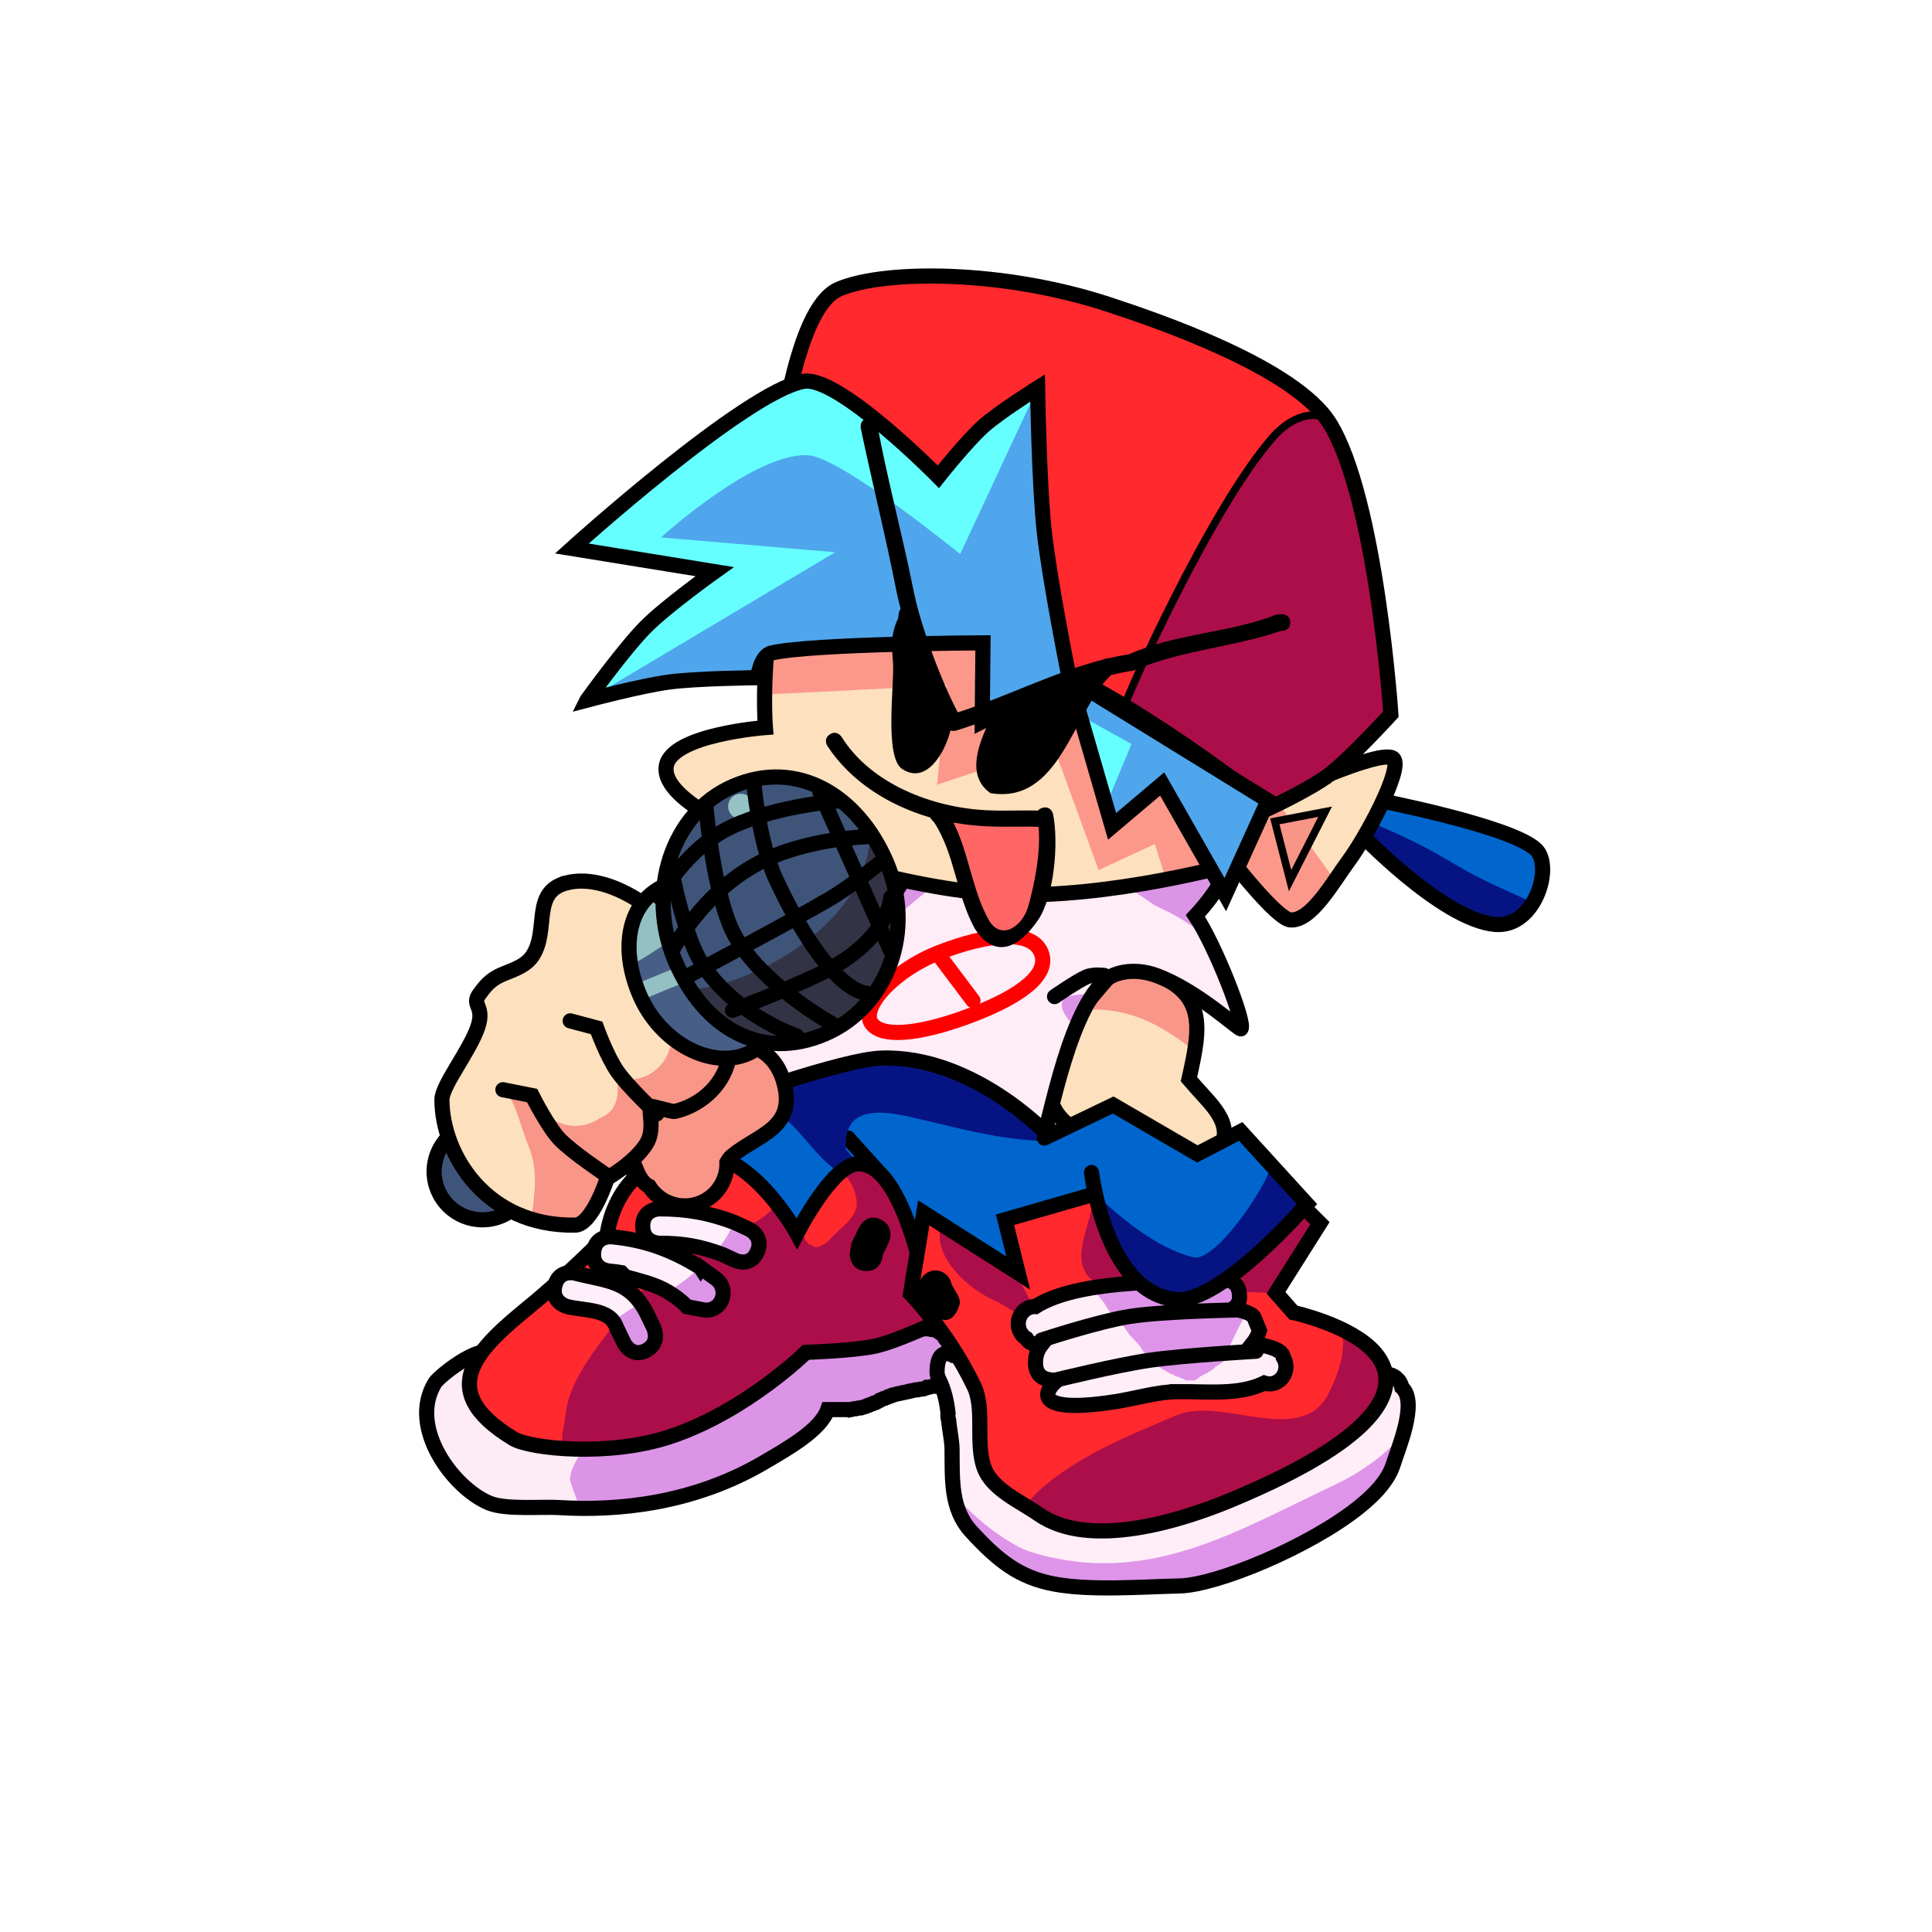 <svg version="1.1" xmlns="http://www.w3.org/2000/svg" xmlns:xlink="http://www.w3.org/1999/xlink" width="127.667" height="127.667" viewBox="0,0,127.667,127.667"><g transform="translate(-176.167,-116.167)"><g data-paper-data="{&quot;isPaintingLayer&quot;:true}" fill-rule="nonzero" stroke-linejoin="miter" stroke-miterlimit="10" stroke-dasharray="" stroke-dashoffset="0" style="mix-blend-mode: normal"><g stroke="#000000" stroke-width="1" stroke-linecap="butt"><path d="M230.656,178.82c0.456,-1.215 1.878,-4.126 3.137,-4.707c3.592,-1.657 4.791,2.112 5.07,4.651c0.003,2.369 -1.227,6.102 -3.572,8.763c-1.617,1.835 -4.035,2.948 -5.534,3.616c-0.511,0.228 -2.097,0.035 -4.17,-3.227c-1.938,-3.05 -3.111,-7.581 -1.953,-8.317c0.996,-0.633 6.705,0.075 6.705,0.075z" fill="#dc94e7"/><path d="M226.819,183.195c0.055,0.04 0.086,0.072 0.086,0.072l0.673,0.775c0.304,0.816 0.283,1.553 0.298,2.27c0.018,0.883 -0.013,1.735 -0.583,2.668c-4.001,5.343 -14.936,7.043 -14.936,-2.12c0.019,-3.822 3.586,-5.001 7.326,-5.069c2.548,-0.047 5.177,0.314 6.817,1.13c0,0 0.183,0.092 0.319,0.275z" fill="#f89688"/></g><g><g stroke-linecap="butt"><path d="M250.945,180.194l0.959,0.131c4.092,1.341 3.593,3.73 2.828,7.153c0.148,0.171 0.296,0.341 0.444,0.512c1.05,1.21 2.955,2.773 1.162,4.594c-0.8,0.812 -2.382,0.247 -3.269,0.079c-2.115,-0.4 -6.114,-1.053 -7.253,-3.286c-1.473,-2.885 2.015,-6.797 3.688,-8.726c0,0 0.397,-0.457 0.931,-0.396c0.268,-0.088 0.509,-0.061 0.509,-0.061z" fill="#fde0be" stroke="none" stroke-width="0.5"/><path d="M250.945,180.194l0.959,0.131c3.305,1.083 3.615,2.85 3.209,5.294c-2.352,-1.818 -4.356,-2.91 -7.458,-2.731c0.657,-0.873 1.337,-1.648 1.848,-2.237c0,0 0.397,-0.457 0.931,-0.396c0.268,-0.088 0.509,-0.061 0.509,-0.061z" fill="#f89688" stroke="none" stroke-width="0.5"/><path d="M250.945,180.194l0.959,0.131c4.092,1.341 3.593,3.73 2.828,7.153c0.148,0.171 0.296,0.341 0.444,0.512c1.05,1.21 2.955,2.773 1.162,4.594c-0.8,0.812 -2.382,0.247 -3.269,0.079c-2.115,-0.4 -6.114,-1.053 -7.253,-3.286c-1.473,-2.885 2.015,-6.797 3.688,-8.726c0,0 0.397,-0.457 0.931,-0.396c0.268,-0.088 0.509,-0.061 0.509,-0.061z" fill="none" stroke="#000000" stroke-width="1"/></g><g><path d="M236.267,190.748c-3.316,-0.65 -7.491,-0.079 -10.889,-0.077h-0.169c0,0 -0.077,0 -0.19,-0.021c-0.071,0.032 -0.15,0.058 -0.238,0.079c-1.067,0.255 -1.314,-0.851 -1.314,-0.851c-0.406,-1.848 0.41,-2.922 1.251,-3.97c1.699,-2.115 4.797,-3.321 7.232,-4.933l0.371,-0.197c1.738,-3.857 4.383,-8.382 7.653,-11.327c2.118,-1.907 4.204,-3.355 7.467,-2.844c1.318,0.671 2.197,1.295 3.184,2.421l0.158,0.237c0.025,-0.002 0.039,-0.002 0.039,-0.002c1.642,0.054 2.439,-0.549 4.22,-0.16c2.509,0.548 2.887,1.667 2.723,2.937c-0.205,1.583 -1.438,3.401 -2.607,4.641c1.297,1.922 3.331,7.104 3.013,7.469c-0.084,0.118 -2.962,-2.604 -5.682,-3.556c-1.298,-0.454 -2.651,-0.236 -3.329,0.38c-2.639,2.397 -3.833,10.683 -4.201,10.657c-3.11,-0.009 -5.683,-0.295 -8.694,-0.884z" fill="#feecf7" stroke="none" stroke-width="0.5" stroke-linecap="butt"/><path d="M239.976,169.452c2.118,-1.907 4.204,-3.355 7.467,-2.844c1.318,0.671 2.197,1.295 3.184,2.421l0.158,0.237c0.025,-0.002 0.039,-0.002 0.039,-0.002c1.642,0.054 2.439,-0.549 4.22,-0.16c2.509,0.548 2.887,1.667 2.723,2.937c-0.205,1.583 -1.438,3.401 -2.607,4.641c0.264,0.392 0.559,0.918 0.858,1.512c-1.043,-0.912 -2.281,-1.636 -3.555,-2.204c-1.022,-0.746 -2.106,-1.41 -3.088,-1.862c-3.107,-0.519 -6.145,-2.016 -9.386,-0.675c-2.168,0.897 -4.244,3.177 -6.219,4.539c0,0 -0.076,0.052 -0.16,0.149c1.655,-3.147 3.822,-6.396 6.367,-8.689z" fill="#dc94e7" stroke="none" stroke-width="0.5" stroke-linecap="butt"/><path d="M247.117,183.963c-1.71,-1.889 -0.368,-2.161 1.27,-2.069c-0.423,0.625 -0.801,1.393 -1.138,2.221c-0.043,-0.052 -0.087,-0.103 -0.132,-0.152z" fill="#dc94e7" stroke="none" stroke-width="0.5" stroke-linecap="butt"/><path d="M236.267,190.748c-3.316,-0.65 -7.491,-0.079 -10.889,-0.077h-0.169c0,0 -0.077,0 -0.19,-0.021c-0.071,0.032 -0.15,0.058 -0.238,0.079c-1.067,0.255 -1.314,-0.851 -1.314,-0.851c-0.406,-1.848 0.41,-2.922 1.251,-3.97c1.699,-2.115 4.797,-3.321 7.232,-4.933l0.371,-0.197c1.738,-3.857 4.383,-8.382 7.653,-11.327c2.118,-1.907 4.204,-3.355 7.467,-2.844c1.318,0.671 2.197,1.295 3.184,2.421l0.197,0.236c1.642,0.054 2.439,-0.549 4.22,-0.16c2.509,0.548 2.887,1.667 2.723,2.937c-0.205,1.583 -1.438,3.401 -2.607,4.641c1.297,1.922 3.331,7.104 3.013,7.469c-0.084,0.118 -2.962,-2.604 -5.682,-3.556c-1.298,-0.454 -2.651,-0.236 -3.329,0.38c-2.639,2.397 -3.833,10.683 -4.201,10.657c-3.11,-0.009 -5.683,-0.295 -8.694,-0.884z" fill="none" stroke="#000000" stroke-width="1" stroke-linecap="butt"/><path d="M245.852,182.022c0,0 1.515,-1.046 2.111,-1.299c0.469,-0.2 1.175,-0.099 1.175,-0.099" fill="none" stroke="#000000" stroke-width="1" stroke-linecap="round"/><path d="M248.38,171.187l2.275,-1.66" fill="none" stroke="#000000" stroke-width="1" stroke-linecap="round"/><path d="M240.548,183.173c-3.121,1.209 -5.906,1.675 -6.751,0.674c-0.86,-1.02 1.347,-3.543 4.468,-4.752c3.121,-1.209 5.966,-1.526 6.666,-0.062c0.7,1.464 -1.262,2.931 -4.383,4.14z" fill="none" stroke="#ff0000" stroke-width="1" stroke-linecap="butt"/><path d="M240.46,182.284l-2.106,-2.796" fill="none" stroke="#ff0000" stroke-width="1" stroke-linecap="round"/></g><g stroke="#000000"><path d="M219.817,198.011c0,0 -2.066,-6.506 -1.434,-7.258c0.635,-0.755 5.667,-1.763 5.667,-1.763c0,0 7.774,-2.812 10.341,-2.903c6.022,-0.214 10.956,5.021 10.956,5.021c0,0 4.367,0.285 5.341,1.093c0.991,0.822 0.557,3.8 0.557,3.8c0,0 -3.34,5.65 -7.427,5.911c-5.786,0.37 -24.001,-3.902 -24.001,-3.902z" fill="#0066cd" stroke-width="0" stroke-linecap="round"/><path d="M232.203,191.37l2.443,2.709" fill="none" stroke-width="1" stroke-linecap="round"/><path d="M234.391,186.088c6.022,-0.214 10.956,5.021 10.956,5.021c0,0 1.241,0.081 2.547,0.279c-3.815,0.627 -7.598,-0.489 -11.384,-1.373c-2.249,-0.525 -4.65,-0.737 -4.442,2.107c0.409,0.453 0.789,0.934 1.162,1.42c0.152,0.198 0.746,0.522 0.504,0.553c-2.55,0.33 -3.852,-2.36 -5.459,-3.805c-0.975,-0.876 -2.034,-1.277 -3.165,-1.673c2.217,-0.768 7.299,-2.459 9.28,-2.529z" fill="#061483" stroke-width="0" stroke-linecap="butt"/><path d="M219.817,198.011c0,0 -2.066,-6.506 -1.434,-7.258c0.635,-0.755 5.667,-1.763 5.667,-1.763c0,0 7.774,-2.812 10.341,-2.903c6.022,-0.214 10.956,5.021 10.956,5.021c0,0 4.367,0.285 5.341,1.093c0.991,0.822 0.557,3.8 0.557,3.8c0,0 -3.34,5.65 -7.427,5.911c-5.786,0.37 -24.001,-3.902 -24.001,-3.902z" fill="none" stroke-width="1" stroke-linecap="round"/></g><g><path d="M209.467,206.527c0.675,0.7 -0.931,2.426 -0.131,2.966c0.966,0.651 1.897,1.153 2.839,1.522h3.749l0.507,-0.088l0.324,-0.096l0.099,-0.003l0.093,-0.035l0.468,-0.049l0.361,-0.094h0.09l0.085,-0.03l0.642,-0.056l0.386,-0.045l0.295,-0.087l0.019,-0.001l0.017,-0.009l0.42,-0.109l0.651,-0.193l0.347,-0.18l0.093,-0.021l0.082,-0.051l0.457,-0.142l0.636,-0.33l0.394,-0.255l0.05,-0.017l0.04,-0.036l0.459,-0.238l0.14,-0.109l0.092,-0.04l0.076,-0.067l0.377,-0.196l0.247,-0.17l0.195,-0.151l0.133,-0.058l0.117,-0.088l0.192,-0.08l0.199,-0.124l0.041,-0.013l0.033,-0.029l0.215,-0.111l0.231,-0.2l0.115,-0.057l0.097,-0.086l0.219,-0.114l0.077,-0.018l0.067,-0.044l0.255,-0.088l0.44,-0.228l0.238,-0.148l0.085,-0.027l0.072,-0.054l0.168,-0.07l0.069,-0.048l0.065,-0.024l0.053,-0.047l0.158,-0.082l0.108,-0.074l0.054,-0.02l0.009,-0.032l0.087,-0.048l0.064,-0.078l0.085,-0.005l0.261,-0.145l0.004,-0.001l0.042,-0.033l0.092,-0.04l0.076,-0.067l0.158,-0.082l0.108,-0.074l0.177,-0.065l0.165,-0.091l0.438,-0.114h0.027l0.024,-0.012l0.23,-0.048l1.107,-0.328l0.153,-0.005l0.148,-0.038h0.111l0.715,-0.148l0.109,0.005l0.106,-0.027h0.151l0.37,-0.048l0.069,0.009l0.067,-0.017h0.183l0.122,-0.021l0.164,-0.068l0.13,-0.018l0.122,-0.051l0.383,-0.057l0.078,0.008l0.029,-0.008l0.002,-0.001l0.003,-0l0.042,-0.011h0.032l0.232,-0.034l0.311,-0.092l0.153,-0.005l0.148,-0.038h0.213l0.416,-0.048l0.269,-0.04l0.235,-0.081l0.087,-0.007l0.08,-0.036l0.329,-0.057l0.091,0.008l0.089,-0.023h0.876l0.171,0.044l0.176,0.014l0.164,0.057l0.318,0.21l0.072,0.015l0.034,0.055l0.053,0.035l0.014,0.075l0.035,0.057l0.029,0.006l0.076,0.123l0.107,0.095l0.005,0.087l0.116,0.189l0.055,0.17l0.014,0.182l0.043,0.177v0.682l-0.043,0.177l-0.014,0.182l-0.032,0.1l0.003,0.012l-0.016,0.028l-0.01,0.03l-0.135,0.22l-0.129,0.224l-0.022,0.022l-0.017,0.028l-0.012,0.003l-0.169,0.175l-0.151,0.094l-0.134,0.119l-0.046,0.024l-0.006,0.011l-0.031,0.008l-0.027,0.014l-0.062,0.014l-0.028,0.017l-0.021,-0.006l-0.135,0.031l-0.244,0.063h-0.031l-0.031,0.007l-0.01,-0.007h-0.046l-0.084,0.055l-0.164,0.057l-0.176,0.014l-0.171,0.044h-0.139l-0.088,0.023h-0.012l-0.119,0.027l-0.244,0.063h-0.031l-0.031,0.007l-0.006,-0.004l-0.207,0.054h-0.029l-0.088,0.023h-0.027l-0.024,0.012l-0.274,0.057l-0.017,-0.001l-0.218,0.057l-0.232,0.086l-0.02,-0.01l-0.045,0.019l-0.069,0.036l-0.077,0.018l-0.067,0.044l-0.09,0.031l-0.04,0.021l-0.118,0.027l-0.106,0.059l-0.035,0.009l-0.006,0.004l-0.065,0.024l-0.053,0.047l-0.219,0.114l-0.118,0.027l-0.106,0.059l-0.102,0.027l-0.112,0.058l-0.118,0.027l-0.106,0.059l-0.178,0.046l-0.124,0.043l-0.176,0.014l-0.171,0.044h-0.11l-0.219,0.057h-0.031l-0.031,0.007l-0.01,-0.007h-1.456c-0.479,1.36 -2.652,2.571 -4.143,3.453c-4.731,2.797 -9.788,3.258 -13.607,3.022c-1.143,-0.071 -3.508,0.151 -4.597,-0.29c-2.363,-0.957 -5.421,-4.996 -3.605,-7.955c0.295,-0.481 3.583,-3.085 3.987,-1.594c0.061,0.062 0.114,0.131 0.16,0.206c0.134,0.105 0.271,0.231 0.41,0.375z" fill="#fdebf6" stroke="none" stroke-width="0.5" stroke-linecap="butt"/><path d="M215.924,211.014l0.507,-0.088l0.324,-0.096l0.099,-0.003l0.093,-0.035l0.468,-0.049l0.361,-0.094h0.09l0.085,-0.03l0.642,-0.056l0.386,-0.045l0.295,-0.087l0.019,-0.001l0.017,-0.009l0.42,-0.109l0.651,-0.193l0.347,-0.18l0.093,-0.021l0.082,-0.051l0.457,-0.142l0.636,-0.33l0.394,-0.255l0.05,-0.017l0.04,-0.036l0.459,-0.238l0.14,-0.109l0.092,-0.04l0.076,-0.067l0.377,-0.196l0.247,-0.17l0.195,-0.151l0.133,-0.058l0.117,-0.088l0.192,-0.08l0.199,-0.124l0.041,-0.013l0.033,-0.029l0.215,-0.111l0.231,-0.2l0.115,-0.057l0.097,-0.086l0.219,-0.114l0.077,-0.018l0.067,-0.044l0.255,-0.088l0.44,-0.228l0.238,-0.148l0.085,-0.027l0.072,-0.054l0.168,-0.07l0.069,-0.048l0.065,-0.024l0.053,-0.047l0.158,-0.082l0.108,-0.074l0.054,-0.02l0.009,-0.032l0.087,-0.048l0.064,-0.078l0.085,-0.005l0.261,-0.145l0.004,-0.001l0.042,-0.033l0.092,-0.04l0.076,-0.067l0.158,-0.082l0.108,-0.074l0.177,-0.065l0.165,-0.091l0.438,-0.114h0.027l0.024,-0.012l0.23,-0.048l1.107,-0.328l0.153,-0.005l0.148,-0.038h0.111l0.715,-0.148l0.109,0.005l0.106,-0.027h0.151l0.37,-0.048l0.069,0.009l0.067,-0.017h0.183l0.122,-0.021l0.164,-0.068l0.13,-0.018l0.122,-0.051l0.383,-0.057l0.078,0.008l0.029,-0.008l0.002,-0.001l0.003,-0l0.042,-0.011h0.032l0.232,-0.034l0.311,-0.092l0.153,-0.005l0.148,-0.038h0.213l0.416,-0.048l0.269,-0.04l0.235,-0.081l0.087,-0.007l0.08,-0.036l0.329,-0.057l0.091,0.008l0.089,-0.023h0.876l0.171,0.044l0.176,0.014l0.164,0.057l0.318,0.21l0.072,0.015l0.034,0.055l0.053,0.035l0.014,0.075l0.035,0.057l0.029,0.006l0.076,0.123l0.107,0.095l0.005,0.087l0.116,0.189l0.055,0.17l0.014,0.182l0.043,0.177v0.682l-0.043,0.177l-0.014,0.182l-0.032,0.1l0.003,0.012l-0.016,0.028l-0.01,0.03l-0.135,0.22l-0.129,0.224l-0.022,0.022l-0.017,0.028l-0.012,0.003l-0.169,0.175l-0.151,0.094l-0.134,0.119l-0.046,0.024l-0.006,0.011l-0.031,0.008l-0.027,0.014l-0.062,0.014l-0.028,0.017l-0.021,-0.006l-0.135,0.031l-0.244,0.063h-0.031l-0.031,0.007l-0.01,-0.007h-0.046l-0.084,0.055l-0.164,0.057l-0.176,0.014l-0.171,0.044h-0.139l-0.088,0.023h-0.012l-0.119,0.027l-0.244,0.063h-0.031l-0.031,0.007l-0.006,-0.004l-0.207,0.054h-0.029l-0.088,0.023h-0.027l-0.024,0.012l-0.274,0.057l-0.017,-0.001l-0.218,0.057l-0.232,0.086l-0.02,-0.01l-0.045,0.019l-0.069,0.036l-0.077,0.018l-0.067,0.044l-0.09,0.031l-0.04,0.021l-0.118,0.027l-0.106,0.059l-0.035,0.009l-0.006,0.004l-0.065,0.024l-0.053,0.047l-0.219,0.114l-0.118,0.027l-0.106,0.059l-0.102,0.027l-0.112,0.058l-0.118,0.027l-0.106,0.059l-0.178,0.046l-0.124,0.043l-0.176,0.014l-0.171,0.044h-0.11l-0.219,0.057h-0.031l-0.031,0.007l-0.01,-0.007h-1.456c-0.479,1.36 -2.652,2.571 -4.143,3.452c-4.19,2.477 -8.637,3.122 -12.252,3.073c-0.276,-0.899 -0.662,-1.801 -0.643,-1.958c0.138,-1.161 1.064,-2 1.428,-2.823c0.027,-0.012 0.052,-0.026 0.078,-0.041z" fill="#dc94e7" stroke="none" stroke-width="0.5" stroke-linecap="butt"/><path d="M209.467,206.527c0.675,0.7 -0.931,2.426 -0.131,2.966c0.966,0.651 1.897,1.153 2.839,1.522h3.749l0.507,-0.088l0.324,-0.096l0.099,-0.003l0.093,-0.035l0.468,-0.049l0.361,-0.094h0.09l0.085,-0.03l0.642,-0.056l0.386,-0.045l0.295,-0.087l0.019,-0.001l0.017,-0.009l0.42,-0.109l0.651,-0.193l0.347,-0.18l0.093,-0.021l0.082,-0.051l0.457,-0.142l0.636,-0.33l0.394,-0.255l0.05,-0.017l0.04,-0.036l0.459,-0.238l0.14,-0.109l0.092,-0.04l0.076,-0.067l0.377,-0.196l0.247,-0.17l0.195,-0.151l0.133,-0.058l0.117,-0.088l0.192,-0.08l0.199,-0.124l0.041,-0.013l0.033,-0.029l0.215,-0.111l0.231,-0.2l0.115,-0.057l0.097,-0.086l0.219,-0.114l0.077,-0.018l0.067,-0.044l0.255,-0.088l0.44,-0.228l0.238,-0.148l0.085,-0.027l0.072,-0.054l0.168,-0.07l0.069,-0.048l0.065,-0.024l0.053,-0.047l0.158,-0.082l0.108,-0.074l0.054,-0.02l0.009,-0.032l0.087,-0.048l0.064,-0.078l0.085,-0.005l0.261,-0.145l0.004,-0.001l0.042,-0.033l0.092,-0.04l0.076,-0.067l0.158,-0.082l0.108,-0.074l0.177,-0.065l0.165,-0.091l0.438,-0.114h0.027l0.024,-0.012l0.23,-0.048l1.107,-0.328l0.153,-0.005l0.148,-0.038h0.111l0.715,-0.148l0.109,0.005l0.106,-0.027h0.151l0.37,-0.048l0.069,0.009l0.067,-0.017h0.183l0.122,-0.021l0.164,-0.068l0.13,-0.018l0.122,-0.051l0.383,-0.057l0.078,0.008l0.029,-0.008l0.002,-0.001l0.003,-0l0.042,-0.011h0.032l0.232,-0.034l0.311,-0.092l0.153,-0.005l0.148,-0.038h0.213l0.416,-0.048l0.269,-0.04l0.235,-0.081l0.087,-0.007l0.08,-0.036l0.329,-0.057l0.091,0.008l0.089,-0.023h0.876l0.171,0.044l0.176,0.014l0.164,0.057l0.318,0.21l0.072,0.015l0.034,0.055l0.053,0.035l0.014,0.075l0.035,0.057l0.029,0.006l0.076,0.123l0.107,0.095l0.005,0.087l0.116,0.189l0.055,0.17l0.014,0.182l0.043,0.177v0.682l-0.043,0.177l-0.014,0.182l-0.032,0.1l0.003,0.012l-0.016,0.028l-0.01,0.03l-0.135,0.22l-0.129,0.224l-0.022,0.022l-0.017,0.028l-0.012,0.003l-0.169,0.175l-0.151,0.094l-0.134,0.119l-0.046,0.024l-0.006,0.011l-0.031,0.008l-0.027,0.014l-0.062,0.014l-0.028,0.017l-0.021,-0.006l-0.135,0.031l-0.244,0.063h-0.031l-0.031,0.007l-0.01,-0.007h-0.046l-0.084,0.055l-0.164,0.057l-0.176,0.014l-0.171,0.044h-0.139l-0.088,0.023h-0.012l-0.119,0.027l-0.244,0.063h-0.031l-0.031,0.007l-0.006,-0.004l-0.207,0.054h-0.029l-0.088,0.023h-0.027l-0.024,0.012l-0.274,0.057l-0.017,-0.001l-0.218,0.057l-0.232,0.086l-0.02,-0.01l-0.045,0.019l-0.069,0.036l-0.077,0.018l-0.067,0.044l-0.09,0.031l-0.04,0.021l-0.118,0.027l-0.106,0.059l-0.035,0.009l-0.006,0.004l-0.065,0.024l-0.053,0.047l-0.219,0.114l-0.118,0.027l-0.106,0.059l-0.102,0.027l-0.112,0.058l-0.118,0.027l-0.106,0.059l-0.178,0.046l-0.124,0.043l-0.176,0.014l-0.171,0.044h-0.11l-0.219,0.057h-0.031l-0.031,0.007l-0.01,-0.007h-1.456c-0.479,1.36 -2.652,2.571 -4.143,3.452c-4.731,2.797 -9.788,3.258 -13.607,3.022c-1.143,-0.071 -3.508,0.151 -4.597,-0.29c-2.363,-0.957 -5.421,-4.996 -3.605,-7.955c0.295,-0.481 3.583,-3.085 3.987,-1.594c0.061,0.062 0.114,0.131 0.16,0.206c0.134,0.105 0.271,0.231 0.41,0.375z" fill="none" stroke="#000000" stroke-width="1" stroke-linecap="butt"/><path d="M228.832,197.681c0,0 2.303,-4.556 4.025,-4.612c3.426,-0.111 4.936,10.601 4.936,10.601c0,0 -2.407,1.14 -3.804,1.45c-1.391,0.309 -4.56,0.409 -4.56,0.409c0,0 -3.9,3.839 -8.846,5.528c-4.186,1.429 -9.431,0.82 -10.488,0.181c-5.391,-3.258 -2.257,-6.022 1.11,-8.782c2.557,-2.097 5.08,-4.671 5.08,-4.671c0,0 0.457,-5.038 5.675,-5.419c3.835,-0.279 6.871,5.315 6.871,5.315z" fill="#ff292e" stroke="#000000" stroke-width="0" stroke-linecap="round"/><path d="M232.857,193.069c3.426,-0.111 4.936,10.601 4.936,10.601c0,0 -2.407,1.14 -3.804,1.45c-1.391,0.309 -4.56,0.409 -4.56,0.409c0,0 -3.9,3.839 -8.846,5.528c-2.398,0.819 -5.144,0.969 -7.251,0.827c-0.013,-0.399 -0.048,-0.783 0.008,-1.02c0.153,-0.646 0.169,-1.304 0.324,-1.948c0.594,-2.462 3.168,-5.257 4.836,-7.367c2.303,-2.913 5.398,-3.077 8.233,-5.049c0.173,-0.12 0.467,-0.442 0.744,-0.821c0.853,1.078 1.354,2.002 1.354,2.002c0,0 0.192,-0.38 0.507,-0.922c0.019,0.158 0.042,0.324 0.023,0.515c-0.059,0.118 -0.093,0.252 -0.093,0.394c0,0.387 0.248,0.713 0.589,0.817c0.249,0.27 0.96,-0.174 1.12,-0.379c0.554,-0.707 1.801,-1.375 1.801,-2.417c0,-0.692 -0.432,-1.695 -1.037,-2.091c0.38,-0.315 0.76,-0.518 1.115,-0.53z" fill="#ac0e49" stroke="#000000" stroke-width="0" stroke-linecap="butt"/><path d="M232.857,193.069c3.426,-0.111 4.936,10.601 4.936,10.601c0,0 -2.407,1.14 -3.804,1.45c-1.391,0.309 -4.56,0.409 -4.56,0.409c0,0 -3.9,3.839 -8.846,5.528c-4.186,1.429 -9.431,0.82 -10.488,0.181c-5.391,-3.258 -2.257,-6.022 1.11,-8.782c2.557,-2.097 5.08,-4.671 5.08,-4.671c0,0 0.457,-5.038 5.675,-5.419c3.835,-0.279 6.871,5.315 6.871,5.315c0,0 2.303,-4.556 4.025,-4.611z" fill="none" stroke="#000000" stroke-width="1" stroke-linecap="round"/><path d="M234.504,199.092c-0.021,0.247 -0.161,1.067 -1.092,1.067c-1.095,0 -1.095,-1.136 -1.095,-1.136l0.116,-0.714c0.166,-0.344 0.332,-0.688 0.498,-1.033c0,0 0.49,-1.016 1.47,-0.508c0.98,0.508 0.49,1.524 0.49,1.524c-0.129,0.267 -0.257,0.534 -0.386,0.8z" fill="#000000" stroke="none" stroke-width="0.5" stroke-linecap="butt"/><path d="M218.866,205.408c-0.98,0.508 -1.47,-0.508 -1.47,-0.508l-0.498,-1.033c-0.446,-1.25 -2.099,-1.065 -3.269,-1.368c0,0 -1.063,-0.275 -0.797,-1.377c0.266,-1.102 1.328,-0.826 1.328,-0.826c2.094,0.545 3.549,0.451 4.697,2.556l0.498,1.033c0,0 0.49,1.016 -0.49,1.524z" fill="#ffeffb" stroke="none" stroke-width="0.5" stroke-linecap="butt"/><path d="M226.211,198.885c-0.445,1.038 -1.446,0.577 -1.446,0.577l-0.826,-0.384c-1.474,-0.557 -2.636,-0.759 -4.206,-0.758c0,0 -1.095,0 -1.095,-1.136c0,-1.136 1.095,-1.136 1.095,-1.136c1.812,0.002 3.252,0.254 4.955,0.894l0.967,0.443c0,0 1.001,0.461 0.556,1.499z" fill="#ffeffb" stroke="none" stroke-width="0.5" stroke-linecap="butt"/><path d="M217.22,200.26c-0.27,-0.044 -0.547,-0.079 -0.835,-0.106c0,0 -1.091,-0.103 -0.992,-1.234c0.099,-1.131 1.19,-1.028 1.19,-1.028c2.207,0.21 3.973,0.856 5.874,2.037l0.023,0.035l0.009,-0.013l0.983,0.714c0.29,0.204 0.48,0.549 0.48,0.94c0,0.627 -0.49,1.136 -1.095,1.136c-0.074,0 -0.147,-0.008 -0.217,-0.022l-1.074,-0.203c0,0 -0.568,-0.639 -1.6,-1.169c-0.708,-0.363 -1.77,-0.615 -2.476,-0.815z" fill="#ffeffb" stroke="none" stroke-width="0.5" stroke-linecap="butt"/><path d="M218.866,205.408c-0.98,0.508 -1.47,-0.508 -1.47,-0.508l-0.498,-1.033c-0.06,-0.168 -0.142,-0.31 -0.241,-0.431c0.631,-0.364 1.308,-0.908 1.591,-0.961c0.103,-0.019 0.213,-0.048 0.33,-0.085c0.095,0.141 0.188,0.294 0.279,0.461l0.498,1.033c0,0 0.49,1.016 -0.49,1.524z" fill="#dd95e8" stroke="none" stroke-width="0.5" stroke-linecap="butt"/><path d="M226.211,198.885c-0.445,1.038 -1.446,0.577 -1.446,0.577l-0.826,-0.384c-0.172,-0.065 -0.339,-0.125 -0.503,-0.18c0.577,-0.665 1.016,-1.347 1.198,-1.975c0.018,0.007 0.036,0.013 0.054,0.02l0.967,0.443c0,0 1.001,0.461 0.556,1.499z" fill="#dd95e8" stroke="none" stroke-width="0.5" stroke-linecap="butt"/><path d="M222.458,199.929l0.023,0.035l0.009,-0.013l0.983,0.714c0.29,0.204 0.48,0.549 0.48,0.94c0,0.627 -0.49,1.136 -1.095,1.136c-0.074,0 -0.147,-0.008 -0.217,-0.022l-1.074,-0.203c0,0 -0.442,-0.498 -1.256,-0.979c0.707,-0.443 1.453,-1.005 2.127,-1.62c0.007,0.004 0.013,0.008 0.02,0.012z" fill="#dd95e8" stroke="none" stroke-width="0.5" stroke-linecap="butt"/><path d="M218.866,205.408c-0.98,0.508 -1.47,-0.508 -1.47,-0.508l-0.498,-1.033c-0.446,-1.25 -2.099,-1.065 -3.269,-1.368c0,0 -1.063,-0.275 -0.797,-1.377c0.266,-1.102 1.328,-0.826 1.328,-0.826c2.094,0.545 3.549,0.451 4.697,2.556l0.498,1.033c0,0 0.49,1.016 -0.49,1.524z" fill="none" stroke="#000000" stroke-width="1" stroke-linecap="butt"/><path d="M226.211,198.885c-0.445,1.038 -1.446,0.577 -1.446,0.577l-0.826,-0.384c-1.474,-0.557 -2.636,-0.759 -4.206,-0.758c0,0 -1.095,0 -1.095,-1.136c0,-1.136 1.095,-1.136 1.095,-1.136c1.812,0.002 3.252,0.254 4.955,0.894l0.967,0.443c0,0 1.001,0.461 0.556,1.499z" fill="none" stroke="#000000" stroke-width="1" stroke-linecap="butt"/><path d="M217.22,200.26c-0.27,-0.044 -0.547,-0.079 -0.835,-0.106c0,0 -1.091,-0.103 -0.992,-1.234c0.099,-1.131 1.19,-1.028 1.19,-1.028c2.207,0.21 3.973,0.856 5.874,2.037l0.023,0.035l0.009,-0.013l0.983,0.714c0.29,0.204 0.48,0.549 0.48,0.94c0,0.627 -0.49,1.136 -1.095,1.136c-0.074,0 -0.147,-0.008 -0.217,-0.022l-1.074,-0.203c0,0 -0.568,-0.639 -1.6,-1.169c-0.708,-0.363 -1.77,-0.615 -2.476,-0.815z" fill="none" stroke="#000000" stroke-width="1" stroke-linecap="butt"/></g><g><path d="M244.689,214.401c2.899,1.59 8.104,0.428 11.225,-0.244c2.525,-0.544 7.355,-1.945 9.015,-4.024c0.455,-0.57 1.469,-3.047 2.304,-3.029c0.152,-0.083 0.327,-0.131 0.513,-0.131c0.522,0 0.957,0.374 1.053,0.87c0.015,0.014 0.031,0.029 0.046,0.045c1.004,1.007 -0.297,4.022 -0.607,5.023c-0.284,0.915 -1.011,1.843 -2.301,2.871c-3.314,2.639 -9.387,5.126 -11.814,5.184c-2.605,0.062 -5.904,0.322 -8.293,-0.126c-2.305,-0.432 -3.714,-1.536 -5.491,-3.48c-1.368,-1.497 -1.239,-3.429 -1.261,-5.426c-0.007,-0.62 -0.177,-1.298 -0.22,-1.905c-0.054,-0.164 -0.077,-0.321 -0.042,-0.464c-0.087,-0.793 -0.259,-1.555 -0.606,-2.253c-0.078,-0.15 -0.123,-0.32 -0.123,-0.501c0,-0.013 0,-0.025 0.001,-0.038c0.025,-1.184 0.511,-1.322 1.059,-1.039c0.004,-0 0.009,-0 0.013,-0c0.555,0 1.012,0.423 1.067,0.965c0.251,0.317 0.437,0.633 0.488,0.838c0.18,0.724 0.237,1.483 0.255,2.253c1.161,1.376 2.708,4.055 3.72,4.61z" fill="#ffeef8" stroke="none" stroke-width="0.5" stroke-linecap="butt"/><path d="M268.238,212.911c-0.284,0.915 -1.011,1.843 -2.301,2.871c-3.314,2.639 -9.387,5.126 -11.814,5.184c-2.605,0.062 -5.904,0.322 -8.293,-0.126c-2.305,-0.432 -3.714,-1.536 -5.491,-3.48c-0.666,-0.729 -0.977,-1.561 -1.124,-2.453c1.339,1.63 3.671,3.382 5.08,3.816c7.703,2.368 13.607,-1.406 20.151,-4.478c1.361,-0.639 3.274,-1.85 4.471,-3.392c-0.237,0.844 -0.547,1.633 -0.679,2.058z" fill="#de95e9" stroke="none" stroke-width="0.5" stroke-linecap="butt"/><path d="M244.689,214.401c2.899,1.59 8.104,0.428 11.225,-0.244c2.525,-0.544 7.355,-1.945 9.015,-4.024c0.455,-0.57 1.469,-3.047 2.304,-3.029c0.152,-0.083 0.327,-0.131 0.513,-0.131c0.522,0 0.957,0.374 1.053,0.87c0.015,0.014 0.031,0.029 0.046,0.045c1.004,1.007 -0.297,4.022 -0.607,5.023c-0.284,0.915 -1.011,1.843 -2.301,2.871c-3.314,2.639 -9.387,5.126 -11.814,5.184c-2.605,0.062 -5.904,0.322 -8.293,-0.126c-2.305,-0.432 -3.714,-1.536 -5.491,-3.48c-1.368,-1.497 -1.239,-3.429 -1.261,-5.426c-0.007,-0.62 -0.177,-1.298 -0.22,-1.905c-0.054,-0.164 -0.077,-0.321 -0.042,-0.464c-0.087,-0.793 -0.259,-1.555 -0.606,-2.253c-0.078,-0.15 -0.123,-0.32 -0.123,-0.501c0,-0.013 0,-0.025 0.001,-0.038c0.025,-1.184 0.511,-1.322 1.059,-1.039c0.004,-0 0.009,-0 0.013,-0c0.555,0 1.012,0.423 1.067,0.965c0.251,0.317 0.437,0.633 0.488,0.838c0.18,0.724 0.237,1.483 0.255,2.253c1.161,1.376 2.708,4.055 3.72,4.61z" fill="none" stroke="#000000" stroke-width="1" stroke-linecap="butt"/><path d="M242.577,196.769l11.83,-3.408l2.903,4.6l3.067,-3.975l3.012,3.01l-2.903,4.6l1.15,1.306c0,0 3.752,0.807 5.357,2.618c1.834,2.069 0.979,5.415 -9.464,9.763c-3.271,1.362 -9.362,3.301 -12.728,0.945c-1.223,-0.856 -3.031,-1.615 -3.58,-3.016c-0.633,-1.615 0.045,-3.915 -0.689,-5.444c-1.715,-3.575 -4.198,-6.115 -4.198,-6.115l0.876,-5.338l6.243,3.975z" fill="#ff292e" stroke="#000000" stroke-width="0" stroke-linecap="round"/><path d="M266.993,205.52c1.834,2.069 0.979,5.415 -9.464,9.763c-3.271,1.362 -9.362,3.301 -12.728,0.945c-0.277,-0.194 -0.584,-0.383 -0.9,-0.576c0.371,-0.393 0.695,-0.772 0.901,-0.959c2.531,-2.296 5.873,-3.632 9.132,-5.012c3.015,-1.276 8.266,2.216 10.071,-1.512c0.904,-1.867 1.091,-3.217 0.77,-4.189c0.834,0.396 1.658,0.907 2.219,1.54z" fill="#ac0e49" stroke="#000000" stroke-width="0" stroke-linecap="butt"/><path d="M254.407,193.361l2.903,4.6l3.067,-3.975l3.012,3.01l-2.903,4.6l0.062,0.07c-4.133,-0.46 -9.987,0.553 -11.966,-0.73c-2.119,-1.373 -0.06,-4.026 -0.211,-5.836z" fill="#ac0e49" stroke="#000000" stroke-width="0" stroke-linecap="butt"/><path d="M238.307,197.403c0.072,-0.081 0.13,-0.177 0.167,-0.283l4.638,2.953c0.873,1.487 1.694,2.902 1.656,3.682c-0.005,0.106 -2.418,-1.448 -2.703,-1.565c-1.872,-0.764 -4.164,-2.902 -3.757,-4.787z" fill="#ac0e49" stroke="#000000" stroke-width="0" stroke-linecap="butt"/><path d="M242.577,196.769l11.83,-3.408l2.903,4.6l3.067,-3.975l3.012,3.01l-2.903,4.6l1.15,1.306c0,0 3.752,0.807 5.357,2.618c1.834,2.069 0.979,5.415 -9.464,9.763c-3.271,1.362 -9.362,3.301 -12.728,0.945c-1.223,-0.856 -3.031,-1.615 -3.58,-3.016c-0.633,-1.615 0.045,-3.915 -0.689,-5.444c-1.715,-3.575 -4.198,-6.115 -4.198,-6.115l0.876,-5.338l6.243,3.975z" fill="none" stroke="#000000" stroke-width="1" stroke-linecap="round"/><path d="M239.563,202.41c-0.893,2.777 -3.498,-1.158 -2.531,-1.731c0.191,-0.335 0.542,-0.559 0.944,-0.559c0.528,0 0.969,0.388 1.073,0.904c0.191,0.454 0.665,0.916 0.514,1.386z" fill="#000000" stroke="none" stroke-width="0.5" stroke-linecap="butt"/><path d="M253.947,208.127c-1.29,0.013 -2.712,0.443 -3.985,0.648c-4.656,0.747 -5.284,-0.214 -3.937,-1.407c-0.815,0.036 -1.486,-0.224 -1.429,-1.292c0.022,-0.407 0.173,-0.768 0.427,-1.088c-0.474,0.055 -0.847,-0.035 -1.03,-0.369c-0.323,-0.198 -0.539,-0.562 -0.539,-0.979c0,-0.627 0.49,-1.136 1.095,-1.136c0.012,0 0.023,0 0.035,0.001c2.742,-1.746 8.666,-1.633 10.663,-1.648c0.948,-0.007 2.829,-0.707 2.829,1.022c0,0.335 -0.162,0.589 -0.448,0.779c0.698,0.12 1.351,0.317 1.435,0.627l0.327,0.809c-0.102,0.326 -0.255,0.608 -0.449,0.852c1.05,0.156 2,0.422 2.026,0.916c0.111,0.178 0.176,0.39 0.176,0.618c0,0.627 -0.49,1.136 -1.095,1.136c-0.117,0 -0.23,-0.019 -0.335,-0.054c-1.684,0.813 -3.718,0.545 -5.766,0.565z" fill="#ffeef8" stroke="none" stroke-width="0.5" stroke-linecap="butt"/><path d="M255.247,200.858c0.948,-0.007 2.829,-0.707 2.829,1.022c0,0.335 -0.162,0.589 -0.448,0.779c0.255,0.044 0.504,0.098 0.722,0.164v0.456c-0.462,0.798 -0.944,1.845 -1.352,2.878l-0.034,0.013l-0.286,0.198l-0.064,0.033l-0.051,0.045l-0.041,0.002l-0.106,0.128l-0.053,0.047l-0.002,0.001l-0.122,0.084l-0.064,0.033l-0.039,0.035l-0.049,0.018l-0.164,0.114l-0.027,0.031l-0.062,0.013l-0.03,0.015l-0.027,-0.008l-0.159,0.099l-0.167,0.082l-0.009,0.027l-0.028,0.018l-0.07,0.073l-0.1,0.052l-0.039,0.035l-0.049,0.018l-0.009,0.006l-0.141,0.021h-0.46l-0.265,-0.137l-0.058,-0.013l-0.05,-0.033l-0.164,-0.057l-0.032,-0.003l-0.028,-0.016l-0.1,-0.026l-0.169,-0.105l-0.004,-0.001l-0.007,-0.014l-0.198,-0.051l-0.002,-0.001l-0.025,-0.031l-0.028,-0.002l-0.024,-0.024l-0.383,-0.227l-0.022,-0.007l-0.018,-0.016l-0.153,-0.079l-0.16,-0.124l-0.048,-0.021l-0.037,-0.037l-0.288,-0.171l-0.193,-0.2l-0.064,-0.1l-0.061,-0.057l-0.042,-0.073l-0.052,-0.054l-0.393,-0.611l-0.061,-0.057l-0.042,-0.073l-0.587,-0.609l-0.019,-0.024l-0.029,-0.071l-0.329,-0.454l-0.046,-0.039l-0.03,-0.053l-0.828,-0.859l-0.215,-0.312l-0.147,-0.255l-0.072,-0.074l-0.052,-0.09l-0.077,-0.08l-0.191,-0.247l-0.037,-0.029l-0.024,-0.041l-0.077,-0.08l-0.136,-0.177l-0.001,-0.001l-0.083,-0.215c2.647,-0.436 5.567,-0.392 6.855,-0.402z" fill="#de95e9" stroke="none" stroke-width="0.5" stroke-linecap="butt"/><path d="M253.947,208.127c-1.29,0.013 -2.712,0.443 -3.985,0.648c-4.656,0.747 -5.284,-0.214 -3.937,-1.407c-0.815,0.036 -1.486,-0.224 -1.429,-1.292c0.022,-0.407 0.173,-0.768 0.427,-1.088c-0.474,0.055 -0.847,-0.035 -1.03,-0.369c-0.323,-0.198 -0.539,-0.562 -0.539,-0.979c0,-0.627 0.49,-1.136 1.095,-1.136c0.012,0 0.023,0 0.035,0.001c2.742,-1.746 8.666,-1.633 10.663,-1.648c0.948,-0.007 2.829,-0.707 2.829,1.022c0,0.335 -0.162,0.589 -0.448,0.779c0.698,0.12 1.351,0.317 1.435,0.627l0.327,0.809c-0.102,0.326 -0.255,0.608 -0.449,0.852c1.05,0.156 2,0.422 2.026,0.916c0.111,0.178 0.176,0.39 0.176,0.618c0,0.627 -0.49,1.136 -1.095,1.136c-0.117,0 -0.23,-0.019 -0.335,-0.054c-1.684,0.813 -3.718,0.545 -5.766,0.565z" fill="none" stroke="#000000" stroke-width="1" stroke-linecap="butt"/><path d="M244.987,204.72c0,0 3.738,-1.236 5.872,-1.568c2.12,-0.33 6.889,-0.42 6.889,-0.42" fill="none" stroke="#000000" stroke-width="1" stroke-linecap="round"/><path d="M245.808,207.389c0,0 4.144,-1.02 6.341,-1.338c2.256,-0.326 7.022,-0.593 7.022,-0.593" fill="none" stroke="#000000" stroke-width="1" stroke-linecap="round"/></g><path d="M249.755,193.904c-0.027,-0.025 -0.053,-0.049 -0.079,-0.073c0.028,0.012 0.056,0.025 0.084,0.037c-0.002,0.012 -0.003,0.024 -0.005,0.035z" fill="#061382" stroke="#000000" stroke-width="0" stroke-linecap="butt"/><g stroke="#000000"><path d="M245.178,191.37l4.55,-2.184l5.561,3.233l2.865,-1.485l4.381,4.806c0,0 -5.685,6.572 -8.656,6.301c-4.647,-0.424 -5.584,-8.398 -5.584,-8.398z" fill="#0066cd" stroke-width="0" stroke-linecap="round"/><path d="M262.535,195.739c0,0 -5.685,6.572 -8.656,6.301c-3.393,-0.31 -4.808,-4.646 -5.325,-6.962c1.576,1.474 3.969,3.541 6.459,4.173c1.46,0.37 4.906,-4.74 5.158,-6.104z" fill="#061382" stroke-width="0" stroke-linecap="butt"/><path d="M245.178,191.37l4.55,-2.184l5.561,3.233l2.865,-1.485l4.381,4.806c0,0 -5.685,6.572 -8.656,6.301c-4.647,-0.424 -5.584,-8.398 -5.584,-8.398" fill="none" stroke-width="1" stroke-linecap="round"/></g></g><g stroke="#000000"><g stroke-linecap="butt"><path d="M265.839,171.02l1.197,-2.013c0,0 8.957,1.72 10.622,3.286c1.169,1.099 -0.036,5.188 -2.693,4.961c-3.538,-0.303 -9.126,-6.234 -9.126,-6.234z" fill="#0066cd" stroke-width="0"/><path d="M265.839,171.02l0.425,-0.715c0,0 1.915,0.761 3.758,1.694c1.424,0.721 2.611,1.532 4.055,2.247c1.718,0.85 3.413,1.531 3.368,1.603c-0.537,0.86 -1.385,1.498 -2.479,1.405c-3.538,-0.303 -9.126,-6.234 -9.126,-6.234z" fill="#061483" stroke-width="0"/><path d="M265.839,171.02l1.197,-2.013c0,0 8.957,1.72 10.622,3.286c1.169,1.099 -0.036,5.188 -2.693,4.961c-3.538,-0.303 -9.126,-6.234 -9.126,-6.234z" fill="none" stroke-width="1"/></g><g stroke-linecap="round"><path d="M226.746,164.243c0,0 -2.138,-26.036 19.921,-20.264c22.618,5.918 13.71,24.93 13.71,24.93c0,0 7.118,-3.359 7.871,-2.61c0.636,0.633 -1.775,5.165 -3.012,6.822c-0.914,1.224 -2.437,3.981 -3.821,3.832c-0.871,-0.094 -3.689,-3.695 -3.689,-3.695c0,0 -8.231,2.304 -15.179,2.015c-6.861,-0.286 -15.987,-3.573 -15.987,-3.573c0,0 -6.773,-2.482 -6.364,-4.919c0.349,-2.077 6.549,-2.538 6.549,-2.538z" fill="#fde0be" stroke-width="0"/><path d="M253.235,174.282c-0.037,0.007 -0.752,-2.343 -0.752,-2.343l-3.719,1.726l-2.988,-8.195l-7.687,2.551l0.629,-6.568c0,0 -12.026,0.63 -12.025,0.598c0.068,-6.147 1.884,-22.807 19.975,-18.073c22.618,5.918 13.71,24.93 13.71,24.93c0,0 4.069,5.353 3.971,5.495c-0.862,1.251 -1.933,2.657 -2.932,2.549c-0.871,-0.094 -3.689,-3.695 -3.689,-3.695c0,0 -1.83,0.512 -4.492,1.023z" fill="#fc988a" stroke-width="0"/><path d="M260.407,170.441l3.324,-0.636l-2.316,4.553z" fill="#f79587" stroke-width="0.5"/><path d="M246.667,143.979c22.618,5.918 13.71,24.93 13.71,24.93c0,0 7.118,-3.359 7.871,-2.61c0.636,0.633 -1.775,5.165 -3.012,6.822c-0.914,1.224 -2.437,3.981 -3.821,3.832c-0.871,-0.094 -3.689,-3.695 -3.689,-3.695c0,0 -8.231,2.304 -15.179,2.015c-6.861,-0.286 -15.987,-3.573 -15.987,-3.573c0,0 -6.773,-2.482 -6.364,-4.919c0.349,-2.077 6.549,-2.538 6.549,-2.538c0,0 -2.138,-26.036 19.921,-20.264z" fill="none" stroke-width="1"/></g><g stroke-linecap="round"><path d="M268.075,163.361c0,0 -2.63,2.879 -4.041,3.972c-1.218,0.944 -3.929,2.207 -3.929,2.207c0,0 -9.295,-7.481 -16.348,-10.094c-7.204,-2.669 -16.979,-4.209 -16.979,-4.209c0,0 0.69,-18.223 4.827,-19.972c3.013,-1.274 10.8,-1.284 17.818,1.02c3.198,1.05 12.316,4.149 14.617,7.866c3.083,4.981 4.035,19.21 4.035,19.21z" fill="#ff292e" stroke-width="0"/><path d="M268.075,163.361c0,0 -2.63,2.879 -4.041,3.972c-1.218,0.944 -3.929,2.207 -3.929,2.207c0,0 -4.501,-3.623 -9.616,-6.707c-0.134,-0.081 5.659,-13.136 9.835,-17.825c1.383,-1.553 3.144,-1.782 3.716,-0.858c3.083,4.981 4.035,19.21 4.035,19.21z" fill="#ac0e49" stroke-width="0.5"/><path d="M264.035,167.333c-1.218,0.944 -3.929,2.207 -3.929,2.207c0,0 -9.295,-7.481 -16.348,-10.094c-7.204,-2.669 -16.979,-4.209 -16.979,-4.209c0,0 0.69,-18.223 4.827,-19.972c3.013,-1.274 10.8,-1.284 17.818,1.02c3.198,1.05 12.316,4.149 14.617,7.866c3.083,4.981 4.035,19.21 4.035,19.21c0,0 -2.63,2.879 -4.041,3.972z" fill="none" stroke-width="1"/></g><g stroke-linecap="round"><path d="M226.231,160.947c0,0 -3.965,0.039 -5.829,0.284c-1.893,0.249 -5.442,1.197 -5.442,1.197c0,0 2.445,-3.394 3.884,-4.843c1.367,-1.376 4.546,-3.645 4.546,-3.645l-9.437,-1.53c0,0 11.466,-10.355 15.315,-11.045c2.296,-0.412 8.907,6.306 8.907,6.306c0,0 1.842,-2.327 2.981,-3.346c1.037,-0.928 3.577,-2.521 3.577,-2.521c0,0 0.094,6.316 0.434,9.442c0.354,3.257 1.652,9.722 1.652,9.722l13.141,8.1l-2.825,6.216l-4.169,-7.312l-3.312,2.799l-2.835,-9.803l-5.745,2.877l0.049,-5.2c0,0 -11.309,0.049 -13.983,0.673c-0.729,0.17 -0.91,1.63 -0.91,1.63z" fill="#4fa6ec" stroke-width="0"/><path d="M231.357,152.659l-16.397,9.769c0,0 2.445,-3.394 3.884,-4.843c1.367,-1.376 4.546,-3.645 4.546,-3.645l-9.437,-1.53c0,0 11.466,-10.355 15.315,-11.045c2.296,-0.412 8.907,6.306 8.907,6.306c0,0 1.842,-2.327 2.981,-3.346c1.037,-0.928 3.577,-2.521 3.577,-2.521l-5.118,10.976c0,0 -7.79,-6.337 -10.005,-6.523c-3.476,-0.291 -9.769,5.424 -9.769,5.424z" fill="#66ffff" stroke-width="0"/><path d="M250.936,165.333l-1.685,4.046l-1.718,-5.94z" fill="#66ffff" stroke-width="0"/><path d="M214.959,162.429c0,0 2.445,-3.394 3.884,-4.843c1.367,-1.376 4.546,-3.645 4.546,-3.645l-9.437,-1.53c0,0 11.466,-10.355 15.315,-11.045c2.296,-0.412 8.907,6.306 8.907,6.306c0,0 1.842,-2.327 2.981,-3.346c1.037,-0.928 3.577,-2.521 3.577,-2.521c0,0 0.094,6.316 0.434,9.442c0.354,3.257 1.652,9.722 1.652,9.722l13.141,8.1l-2.825,6.216l-4.169,-7.312l-3.312,2.799l-2.835,-9.803l-5.745,2.877l0.049,-5.2c0,0 -11.309,0.049 -13.983,0.673c-0.729,0.17 -0.91,1.63 -0.91,1.63c0,0 -3.965,0.039 -5.829,0.284c-1.864,0.245 -5.442,1.197 -5.442,1.197z" fill="none" stroke-width="1"/></g></g><path d="M176.167,243.833v-127.667h127.667v127.667z" fill="none" stroke="none" stroke-width="NaN" stroke-linecap="butt"/><g stroke="none" stroke-width="0.5" stroke-linecap="butt"><path d="M235.778,166.978c-1.191,-0.795 -0.498,-5.621 -0.601,-6.992c-0.084,-1.111 -0.16,-1.937 0.338,-2.959l0.05,-0.371c0,0 0.025,-0.131 0.116,-0.253c-0.102,-0.384 -0.19,-0.754 -0.262,-1.103c-0.709,-3.628 -1.623,-7.245 -2.372,-10.833c0,0 -0.109,-0.547 0.438,-0.655c0.547,-0.109 0.655,0.438 0.655,0.438c0.665,3.594 1.644,7.219 2.372,10.833c0.446,2.321 1.846,6.098 2.948,8.157c3.137,-1.002 6.386,-2.674 9.614,-3.491c0.079,-0.044 0.193,-0.088 0.321,-0.078c0.456,-0.107 0.912,-0.197 1.366,-0.263c3.129,-1.407 6.729,-1.416 9.765,-2.633l0.37,-0.027c0,0 0.557,0.027 0.53,0.584c-0.027,0.557 -0.584,0.53 -0.584,0.53l0.073,-0.042c-3.163,1.116 -6.646,1.276 -9.844,2.659c-0.497,0.076 -0.996,0.177 -1.495,0.299c-2.51,2.409 -3.351,8.563 -7.963,7.799c-1.614,-1.145 -0.813,-3.233 0.018,-4.93c-0.768,0.292 -1.53,0.564 -2.283,0.796c0,0 -0.187,0.057 -0.373,-0.008c-0.373,1.503 -1.611,3.601 -3.196,2.544z" fill="#000000"/><path d="M241.541,176.961c0.841,1.331 2.176,0.358 2.542,-0.974c0.42,-1.526 0.829,-3.475 0.674,-5.143c-1.125,-0.038 -2.248,0.037 -3.379,-0.019c-0.722,-0.038 -1.449,-0.124 -2.169,-0.259c1.034,2.043 1.198,4.384 2.332,6.395zM245.101,169.536c0.547,-0.109 0.655,0.438 0.655,0.438c0.371,1.886 0.088,5.412 -1.01,7.011c-1.186,1.726 -2.784,2.665 -4.161,0.55c-1.239,-2.234 -1.299,-4.892 -2.697,-7.039l-0.156,-0.161c0,0 -0.051,-0.056 -0.094,-0.145c-2.74,-0.807 -5.244,-2.366 -6.797,-4.728c0,0 -0.301,-0.469 0.167,-0.77c0.469,-0.301 0.77,0.167 0.77,0.167c1.948,3.125 6.022,4.692 9.653,4.853c1.116,0.055 2.221,-0.014 3.33,0.018c0.067,-0.087 0.172,-0.16 0.339,-0.194z" fill="#000000"/><path d="M239.175,170.522c0.72,0.135 1.472,0.211 2.194,0.249c1.131,0.055 2.3,-0.006 3.424,0.032c0.156,1.668 -0.248,3.695 -0.668,5.221c-0.366,1.332 -1.75,2.325 -2.591,0.993c-1.135,-2.011 -1.325,-4.452 -2.359,-6.495z" data-paper-data="{&quot;noHover&quot;:false,&quot;origItem&quot;:[&quot;Path&quot;,{&quot;applyMatrix&quot;:true,&quot;segments&quot;:[[[729.15247,381.60533],[-2.20914,-3.50334],[1.6237,2.31099]],[[733.62138,379.63788],[-0.53952,2.41817],[0.61826,-2.77107]],[[734.37693,370.36466],[0.42514,2.9746],[-2.01791,0.03128]],[[728.32121,370.62788],[2.03121,0],[-1.29615,-0.00486]],[[724.41309,370.35396],[1.30208,0.17864],[2.03209,3.56881]]],&quot;closed&quot;:true}]}" fill="#ff6666"/></g><g><path d="M205.111,194.837c-0.694,-1.621 0.057,-3.498 1.678,-4.192c1.621,-0.694 3.498,0.057 4.192,1.678c0.694,1.621 -0.057,3.498 -1.678,4.192c-1.621,0.694 -3.498,-0.057 -4.192,-1.678z" fill="#3f5479" stroke="#000000" stroke-width="1" stroke-linecap="butt"/><path d="M213.682,174.488c4.517,-1.031 11.395,6.241 10.701,11.324c-0.267,1.956 -1.837,3.387 -3.639,3.801c-0.164,0.038 -1.553,-0.4 -1.58,-0.332c-0.151,0.385 0.292,1.54 -0.281,2.465c-0.774,1.249 -2.589,2.275 -2.589,2.275c0,0 -0.989,3.085 -2.122,3.103c-5.878,0.092 -8.796,-4.666 -8.802,-8.29c-0.002,-0.946 1.834,-3.206 2.37,-4.795c0.49,-1.454 -0.498,-1.436 0.146,-2.238c0.146,-0.182 0.629,-0.804 1.278,-1.142c0.718,-0.374 1.625,-0.491 2.179,-1.315c1.155,-1.716 -0.124,-4.293 2.338,-4.855z" fill="#fde0be" stroke="#000000" stroke-width="0" stroke-linecap="butt"/><path d="M218.062,193.127c-1.21,-6.429 8.429,-11.149 9.928,-5.337c0.764,2.963 -1.765,3.348 -3.466,4.771c-0.13,0.109 -0.232,0.25 -0.32,0.412c0.036,1.114 -0.603,2.189 -1.689,2.654c-0.2,0.085 -0.404,0.146 -0.608,0.183c-1.105,0.198 -2.237,-0.293 -2.843,-1.251c-0.575,-0.297 -0.751,-0.89 -0.975,-1.414z" fill="#f89688" stroke="#000000" stroke-width="1" stroke-linecap="butt"/><path d="M224.383,185.811c-0.267,1.956 -1.837,3.387 -3.639,3.801c-0.164,0.038 -1.553,-0.4 -1.58,-0.332c-0.151,0.385 0.292,1.54 -0.281,2.465c-0.774,1.249 -2.589,2.275 -2.589,2.275c0,0 -0.989,3.085 -2.122,3.103c-1.057,0.016 -2.019,-0.124 -2.885,-0.386c0.202,-1.844 0.504,-3.232 -0.279,-5.059c-0.26,-0.607 -0.727,-2.324 -1.076,-2.859c0.359,-0.495 0.304,-0.411 0.633,-0.958c0.115,0.199 0.248,0.385 0.4,0.559c0.221,0.252 0.486,0.488 0.781,0.7c0.681,1.245 2.21,1.791 3.541,1.221c0.187,-0.08 0.361,-0.178 0.52,-0.292c0.765,-0.28 1.265,-0.965 1.17,-2.204c0.004,-0.15 -0.005,-0.3 -0.026,-0.451c0.599,0.175 1.259,0.151 1.877,-0.114c0.118,-0.051 0.231,-0.108 0.338,-0.173c0.627,-0.376 1.063,-0.972 1.25,-1.643c0.82,-1.452 1.654,-3.565 2.188,-5.573c1.277,1.926 2.03,4.069 1.777,5.921z" fill="#f89688" stroke="#000000" stroke-width="0" stroke-linecap="butt"/><path d="M209.399,188.176l1.93,0.386c0,0 1.08,2.145 1.863,2.929c0.878,0.879 2.874,2.21 2.874,2.21" fill="none" stroke="#000000" stroke-width="1" stroke-linecap="round"/><path d="M213.846,183.625l1.744,0.466c0,0 0.686,1.9 1.381,2.89c0.714,1.016 2.597,2.795 2.597,2.795" fill="none" stroke="#000000" stroke-width="1" stroke-linecap="round"/><path d="M213.682,174.488c4.517,-1.031 11.395,6.241 10.701,11.324c-0.267,1.956 -1.837,3.387 -3.639,3.801c-0.164,0.038 -1.553,-0.4 -1.58,-0.332c-0.151,0.385 0.292,1.54 -0.281,2.465c-0.774,1.249 -2.589,2.275 -2.589,2.275c0,0 -0.989,3.085 -2.122,3.103c-5.878,0.092 -8.796,-4.666 -8.802,-8.29c-0.002,-0.946 1.834,-3.206 2.37,-4.795c0.49,-1.454 -0.498,-1.436 0.146,-2.238c0.152,-0.189 0.489,-0.742 1.175,-1.105c0.699,-0.371 1.75,-0.559 2.283,-1.351c1.155,-1.716 -0.124,-4.293 2.338,-4.855z" fill="none" stroke="#000000" stroke-width="1" stroke-linecap="butt"/><path d="M218.432,181.909c-1.366,-3.191 -0.694,-6.209 1.699,-7.234c2.393,-1.025 5.441,0.731 6.807,3.922c1.366,3.191 1.014,6.182 -1.379,7.207c-2.393,1.025 -5.76,-0.704 -7.127,-3.895z" fill="#93c0c3" stroke="none" stroke-width="0" stroke-linecap="butt"/><path d="M225.558,185.804c-2.31,0.989 -5.527,-0.587 -6.977,-3.567c2.801,-1.171 5.637,-2.26 8.448,-3.419c1.257,3.107 0.867,5.985 -1.471,6.987z" fill="#475f86" stroke="none" stroke-width="0" stroke-linecap="butt"/><path d="M217.827,179.878c0.812,-0.244 1.741,-1.027 2.215,-1.25c1.054,-0.495 3.497,-1.316 5.198,-2.555c0.494,0.489 0.94,1.073 1.31,1.737c-2.792,1.151 -5.607,2.233 -8.389,3.395c-0.152,-0.45 -0.263,-0.894 -0.334,-1.326z" fill="#475f86" stroke="none" stroke-width="0" stroke-linecap="butt"/><path d="M218.432,181.909c-1.366,-3.191 -0.694,-6.209 1.699,-7.234c2.393,-1.025 5.441,0.731 6.807,3.922c1.366,3.191 1.014,6.182 -1.379,7.207c-2.393,1.025 -5.76,-0.704 -7.127,-3.895z" fill="none" stroke="#000000" stroke-width="1" stroke-linecap="butt"/><path d="M220.788,179.687c-1.917,-4.477 -0.306,-9.794 3.863,-11.579c4.168,-1.785 8.184,0.57 10.101,5.047c1.917,4.477 0.093,9.554 -4.076,11.339c-4.168,1.785 -7.971,-0.33 -9.888,-4.807z" fill="#3f5479" stroke="#000000" stroke-width="0" stroke-linecap="butt"/><path d="M234.752,173.155c1.917,4.477 0.093,9.554 -4.076,11.339c-3.538,1.515 -6.813,0.22 -8.895,-2.945c0.203,0 0.413,-0.016 0.632,-0.052c4.692,-0.756 11.238,-4.866 11.254,-10.337c0.411,0.604 0.775,1.271 1.085,1.994z" fill="#323344" stroke="#000000" stroke-width="0" stroke-linecap="butt"/><path d="M224.348,169.782c-0.182,-0.425 0.015,-0.916 0.44,-1.098c0.425,-0.182 0.916,0.015 1.098,0.44c0.182,0.425 -0.015,0.916 -0.44,1.098c-0.425,0.182 -0.916,-0.015 -1.098,-0.44z" fill="#95c2c5" stroke="none" stroke-width="0.5" stroke-linecap="butt"/><path d="M220.788,179.687c-1.917,-4.477 -0.306,-9.794 3.863,-11.579c4.168,-1.785 8.184,0.57 10.101,5.047c1.917,4.477 0.093,9.554 -4.076,11.339c-4.168,1.785 -7.971,-0.33 -9.888,-4.807z" fill="none" stroke="#000000" stroke-width="1" stroke-linecap="butt"/><path d="M235.027,175.476c0,0 -0.09,2.847 -4.69,5.049c-2.535,1.214 -5.766,2.401 -5.766,2.401" fill="none" stroke="#000000" stroke-width="1" stroke-linecap="round"/><path d="M234.522,173.024c0,0 -2.028,1.65 -3.536,2.543c-2.392,1.416 -9.43,5.133 -9.43,5.133" fill="none" stroke="#000000" stroke-width="1" stroke-linecap="round"/><path d="M220.582,178.994c0,0 1.953,-3.817 5.718,-5.797c3.205,-1.685 7.366,-1.747 7.366,-1.747" fill="none" stroke="#000000" stroke-width="1" stroke-linecap="round"/><path d="M219.741,175.472c0,0 1.766,-3.291 4.808,-4.692c3.057,-1.407 7.134,-1.696 7.134,-1.696" fill="none" stroke="#000000" stroke-width="1" stroke-linecap="round"/><path d="M228.816,184.625c0,0 -4.03,-1.341 -6.258,-4.773c-1.288,-1.984 -2.107,-6.686 -2.107,-6.686" fill="none" stroke="#000000" stroke-width="1" stroke-linecap="round"/><path d="M231.137,183.813c0,0 -4.707,-2.613 -6.458,-5.909c-1.365,-2.572 -1.862,-8.419 -1.862,-8.419" fill="none" stroke="#000000" stroke-width="1" stroke-linecap="round"/><path d="M233.429,181.801c0,0 -2.431,0.074 -5.983,-7.524c-1.143,-2.445 -1.481,-6.505 -1.481,-6.505" fill="none" stroke="#000000" stroke-width="1" stroke-linecap="round"/><path d="M230.343,168.506l4.653,10.44" fill="none" stroke="#000000" stroke-width="1" stroke-linecap="round"/></g></g></g></svg>